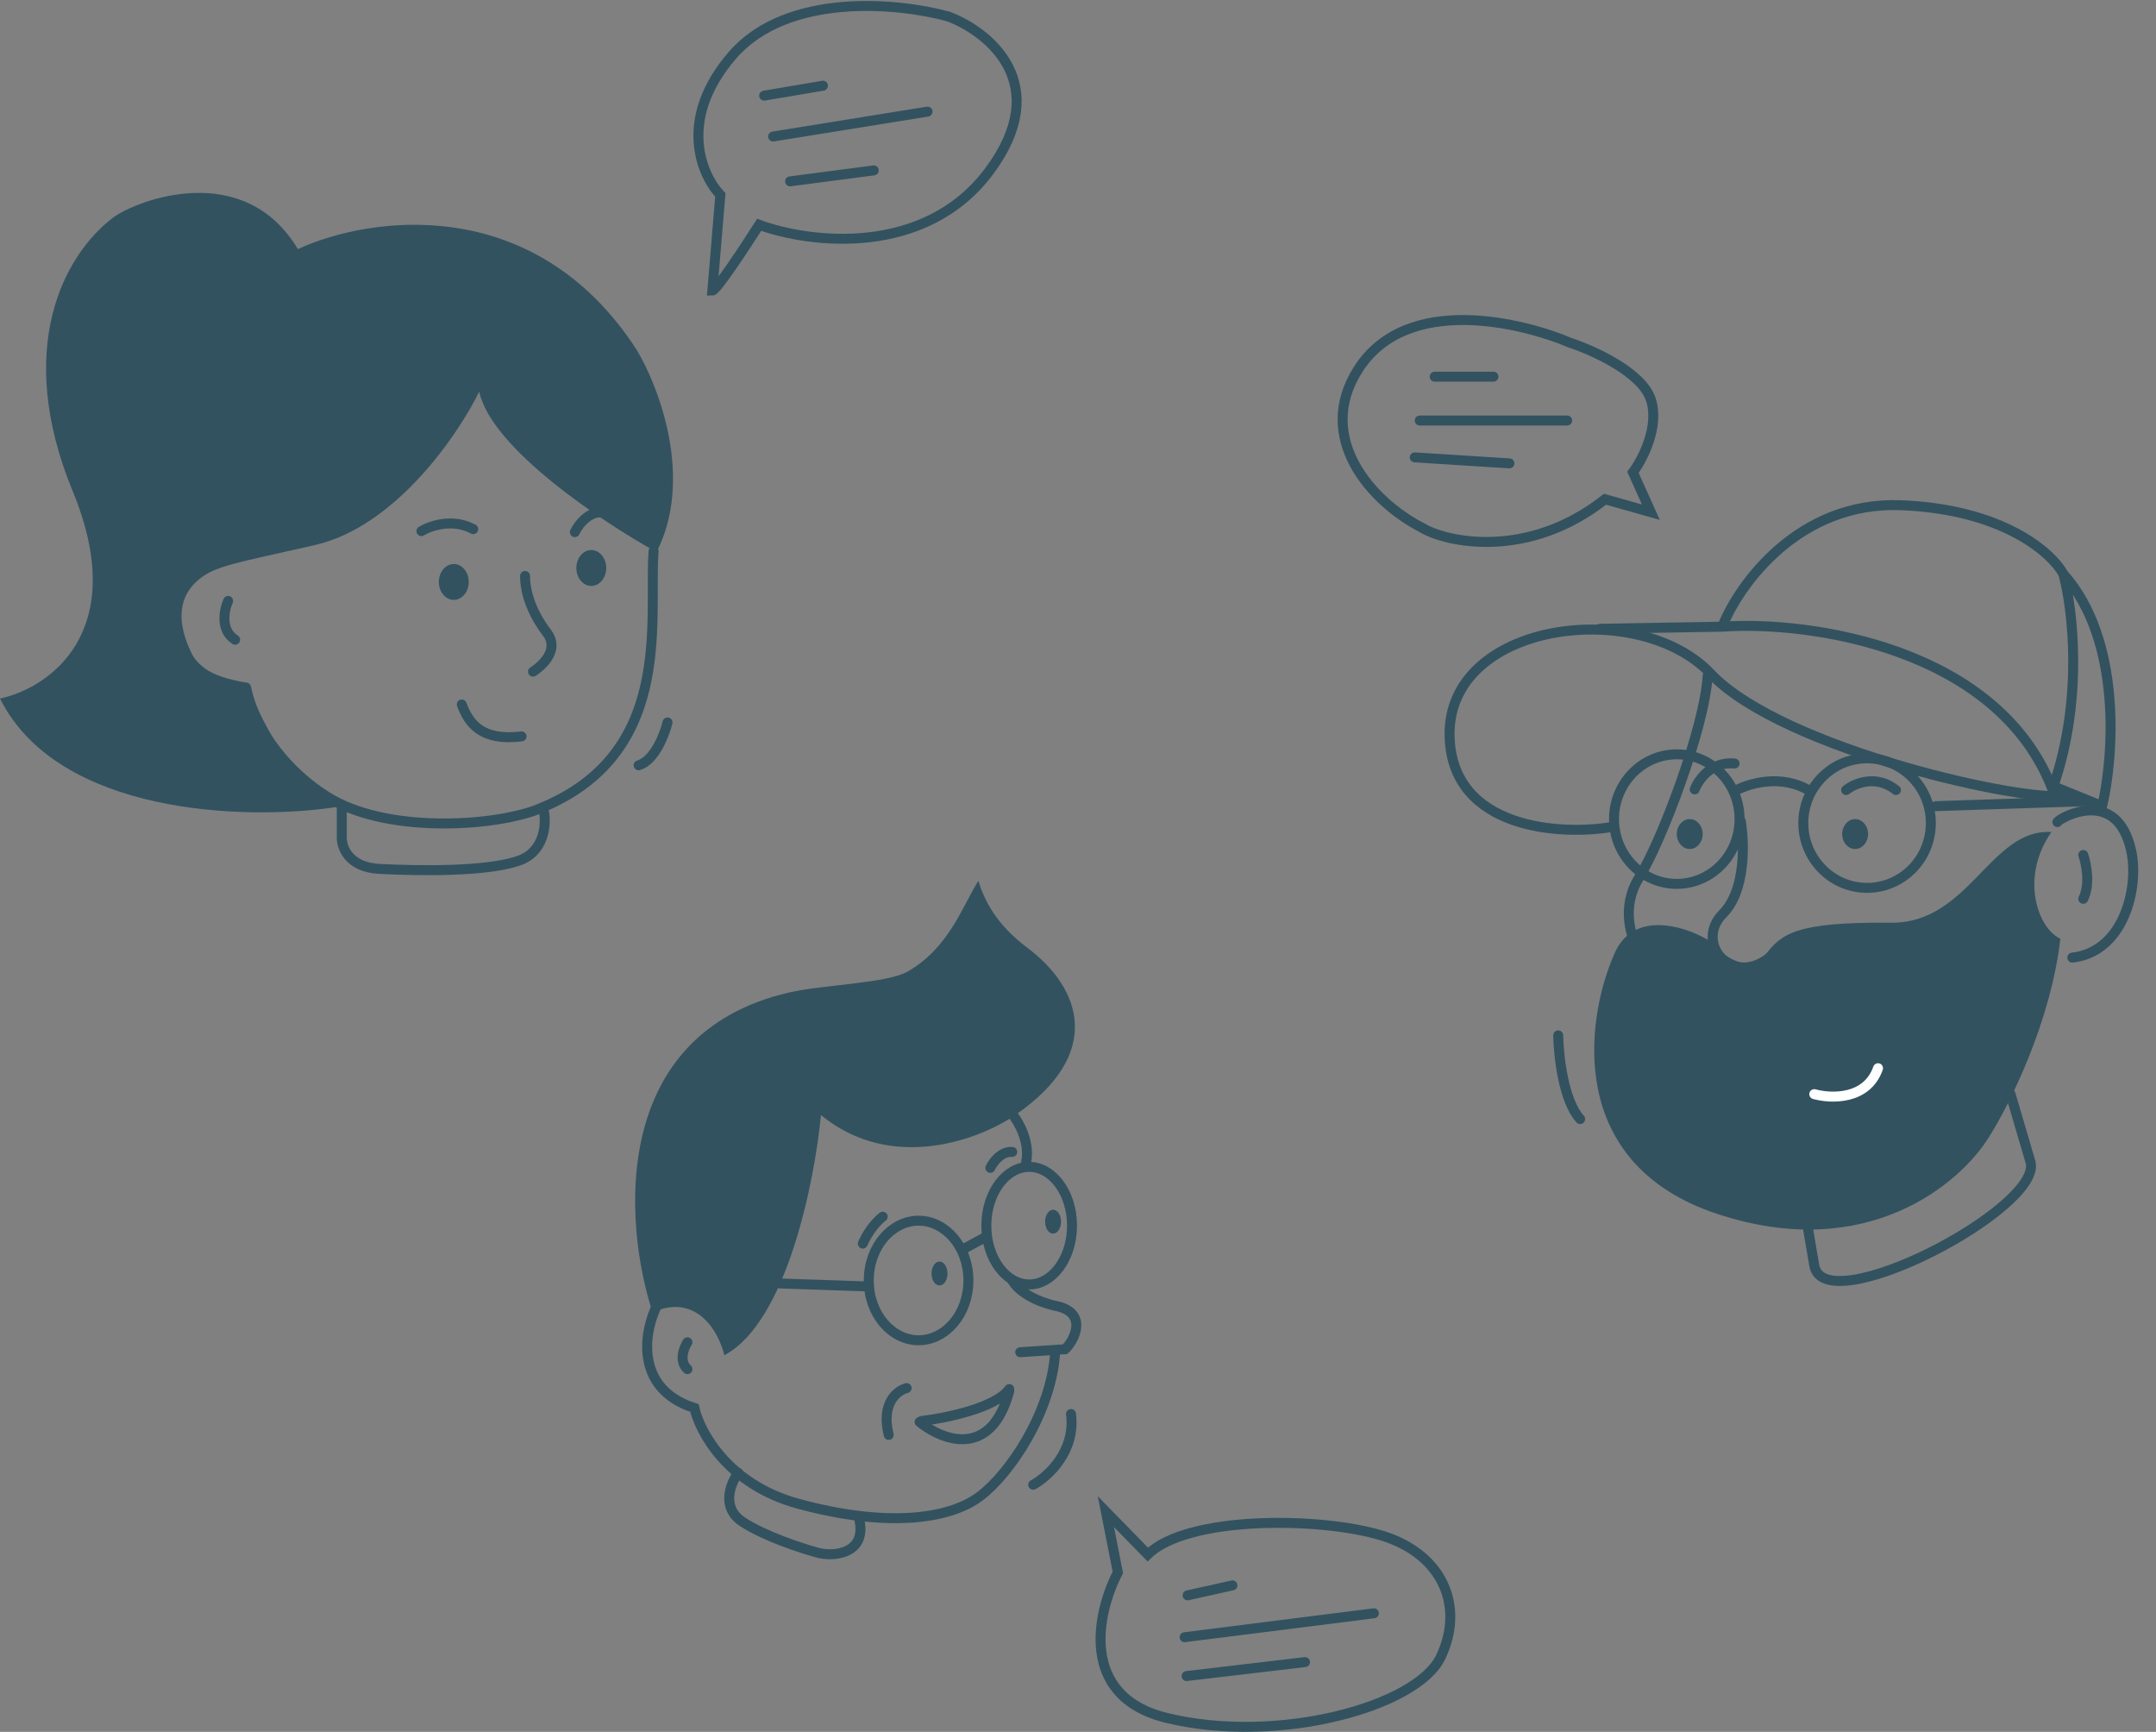 <svg width="1082" height="869" viewBox="0 0 1082 869" fill="none" xmlns="http://www.w3.org/2000/svg">
<rect x="0" y="0" width="1082" height="869" fill="#808080" stroke="none"/>
<path d="M819.5 237L828.5 257L805.5 250.5C766.3 281.3 725.5 271.833 714 265C687.666 251.5 660 219.5 681.5 185.5C706.019 146.725 765.333 162.333 788 172C799.666 175.833 824.1 186.9 828.5 200.5C832.9 214.1 824.333 230.5 819.5 237Z" stroke="#325260" stroke-width="5" stroke-linecap="round"/>
<path d="M720 189H749.5" stroke="#325260" stroke-width="5" stroke-linecap="round"/>
<path d="M712.5 211H786.5" stroke="#325260" stroke-width="5" stroke-linecap="round"/>
<path d="M710 229.5L757.5 232.5" stroke="#325260" stroke-width="5" stroke-linecap="round"/>
<path d="M949 463C988.2 463.4 999 415.5 1029.5 417.5C1013.5 440.5 1022.83 466 1034 471C1029.2 513 1008.33 554.5 998.5 570C984.333 593.5 937.1 634.2 861.5 609C785.9 583.8 795.667 511.833 810 479C821.5 451 858.5 470.5 861.5 475C864.5 479.5 878 489 886 479C894 469 900 462.5 949 463Z" fill="#325260"/>
<path d="M910.5 549C918.833 551.333 936.9 552 942.5 536" stroke="white" stroke-width="5" stroke-linecap="round"/>
<path d="M873 411C873 429.018 858.829 443.5 841.5 443.5C824.171 443.5 810 429.018 810 411C810 392.982 824.171 378.5 841.5 378.5C858.829 378.5 873 392.982 873 411Z" stroke="#325260" stroke-width="5"/>
<path d="M969 413C969 430.983 954.639 445.5 937 445.5C919.361 445.5 905 430.983 905 413C905 395.017 919.361 380.5 937 380.5C954.639 380.5 969 395.017 969 413Z" stroke="#325260" stroke-width="5"/>
<ellipse cx="848" cy="418.5" rx="6.5" ry="7.5" fill="#325260"/>
<ellipse cx="931" cy="418.5" rx="6.5" ry="7.5" fill="#325260"/>
<path d="M870.5 397C877.052 393.227 893.824 387.945 908.5 397" stroke="#325260" stroke-width="5" stroke-linecap="round"/>
<path d="M971.5 404.5L1047.5 402" stroke="#325260" stroke-width="5" stroke-linecap="round"/>
<path d="M1045.5 429C1047 433.333 1049.1 443.8 1045.5 451" stroke="#325260" stroke-width="5" stroke-linecap="round"/>
<path d="M1032.5 412.5C1033.5 410.5 1062.38 394.063 1069.55 426.895C1073.63 445.549 1065.76 477.663 1040 480.5" stroke="#325260" stroke-width="5" stroke-linecap="round"/>
<path d="M873.61 412C875.444 422.667 876.21 446.9 864.61 458.5C850.11 473 869.11 496 888.61 480" stroke="#325260" stroke-width="5" stroke-linecap="round"/>
<path d="M822.5 477C818.667 471 813.3 455.3 822.5 440.5C834 422 855.5 365 857 339" stroke="#325260" stroke-width="5" stroke-linecap="round"/>
<path d="M864.5 314C873 293 902.8 251.5 954 253.5C1005.2 255.5 1029.67 277.333 1035.5 288M1035.5 288C1040.17 305.167 1045.7 350.5 1030.5 394.5L1055 404.5C1060.83 379.5 1065.1 321.2 1035.5 288Z" stroke="#325260" stroke-width="5" stroke-linecap="round"/>
<path d="M1030 396C1002.73 324.938 907.805 311.354 864.5 314.446L803 315.5" stroke="#325260" stroke-width="5" stroke-linecap="round"/>
<path d="M808.5 415C783.667 419.167 729.1 416.4 727.5 370C725.5 312 822 299.5 858.5 338C895 376.5 1020 403.5 1036.5 399" stroke="#325260" stroke-width="5" stroke-linecap="round"/>
<path d="M782 519.5C782.167 529.667 784.6 552.3 793 561.5" stroke="#325260" stroke-width="5" stroke-linecap="round"/>
<path d="M850.5 396.105C852.333 391.272 858.9 381.905 870.5 383.105" stroke="#325260" stroke-width="5" stroke-linecap="round"/>
<path d="M926.5 396.417C930.667 393.084 941.5 388.417 951.5 396.417" stroke="#325260" stroke-width="5" stroke-linecap="round"/>
<path d="M1009 549L1019 583C1025.5 606 915.5 663.5 910.5 635L906 608.5" stroke="#325260" stroke-width="5" stroke-linecap="round"/>
<path d="M327.5 658.5C349.9 648.5 360.833 668.667 363.5 680C394.7 663.6 408.833 592.833 412 559.5C447.6 588.7 491.833 571.667 509.5 559.5C553.788 529 543 496.125 515.5 475.5C499.5 463.5 493.833 451.167 491 442C483.167 454.167 476.5 475.5 455.5 487.5C445.081 493.454 413 494.071 396 498C306 518.8 312.833 613.667 327.5 658.5Z" fill="#325260"/>
<path d="M330 654.5C323.667 666.333 317.3 696.5 348.5 706.5C351.167 718.5 365.3 744.9 400.5 754.5C444.5 766.5 476 762.5 491.5 751C507 739.5 527.5 708.5 529.5 679" stroke="#325260" stroke-width="5" stroke-linecap="round"/>
<path d="M512 678.5L534.5 677C538.5 673.5 546.5 659.5 531 655.5C525.333 654.5 512.8 650.5 508 642.5" stroke="#325260" stroke-width="5" stroke-linecap="round"/>
<path d="M508 559C511.167 562.833 517 573 515 583" stroke="#325260" stroke-width="5" stroke-linecap="round"/>
<path d="M433 624C434.167 621.167 437.8 614.5 443 610.5" stroke="#325260" stroke-width="5" stroke-linecap="round"/>
<ellipse cx="471.5" cy="639" rx="4" ry="6" fill="#325260"/>
<ellipse cx="528.5" cy="613" rx="4" ry="6" fill="#325260"/>
<path d="M486 642.5C486 659.476 474.432 672.5 461 672.5C447.568 672.5 436 659.476 436 642.5C436 625.524 447.568 612.5 461 612.5C474.432 612.5 486 625.524 486 642.5Z" stroke="#325260" stroke-width="5"/>
<path d="M538 615C538 623.348 535.459 630.809 531.471 636.127C527.483 641.445 522.164 644.5 516.5 644.5C510.836 644.5 505.517 641.445 501.529 636.127C497.541 630.809 495 623.348 495 615C495 606.652 497.541 599.191 501.529 593.873C505.517 588.555 510.836 585.5 516.5 585.5C522.164 585.5 527.483 588.555 531.471 593.873C535.459 599.191 538 606.652 538 615Z" stroke="#325260" stroke-width="5"/>
<path d="M483 627L495 620.5" stroke="#325260" stroke-width="5" stroke-linecap="round"/>
<path d="M497 586C498.333 583.167 502.4 577.6 508 578" stroke="#325260" stroke-width="5" stroke-linecap="round"/>
<path d="M391.5 644L435.5 645.5" stroke="#325260" stroke-width="5" stroke-linecap="round"/>
<path d="M345 673.5C343.167 676.333 340.6 683 345 687" stroke="#325260" stroke-width="5" stroke-linecap="round"/>
<path d="M455 696.5C450.333 697.667 442 704 446 720" stroke="#325260" stroke-width="5" stroke-linecap="round"/>
<path d="M462.5 713C474.333 711.624 499.7 706.497 506.5 697" stroke="#325260" stroke-width="5" stroke-linecap="round"/>
<path d="M461.5 713.5C472.667 722.667 497.3 732.4 506.5 698" stroke="#325260" stroke-width="5" stroke-linecap="round"/>
<path d="M370.5 739C366.667 744.167 361.7 756.3 372.5 763.5C383.3 770.7 402 776.833 410 779C418.5 781.5 435.8 779.5 431 761.5" stroke="#325260" stroke-width="5" stroke-linecap="round"/>
<path d="M518.5 745C525.833 741 539.9 728.3 537.5 709.5" stroke="#325260" stroke-width="5" stroke-linecap="round"/>
<path d="M561 789L555 758.5L576 780C596 760.4 662.838 761.103 693.5 770.5C724.5 780 735 806.5 723 831.5C711 856.5 641 875.5 585.5 862C541.1 851.2 550.667 808.833 561 789Z" stroke="#325260" stroke-width="5" stroke-linecap="round"/>
<path d="M596 800.5L618.5 795.5" stroke="#325260" stroke-width="5" stroke-linecap="round"/>
<path d="M594.5 821.5L689.5 809.5" stroke="#325260" stroke-width="5" stroke-linecap="round"/>
<path d="M595.5 840.987L654.93 833.985" stroke="#325260" stroke-width="5" stroke-linecap="round"/>
<path d="M171.522 404V419.5C171.189 424.667 174.522 435.2 190.522 436C210.522 437 243.522 437.5 260.022 432C273.222 427.6 274.189 413.833 273.022 407.5" stroke="#325260" stroke-width="5" stroke-linecap="round"/>
<path d="M168.5 405C140.5 383.5 132.5 363 123.5 342.5C113.441 340.776 108.232 338.699 104.5 336.5C101.739 334.873 98 331.5 96.5 328.5C85.962 307.424 93 296.5 99.5 291C107.889 283.902 117.6 282.7 158 273.5C198.4 264.3 229.833 218.333 240.5 196.5C246.5 224.9 302.333 262 329.5 277C348.3 240.2 330.667 194 319.5 175.5C267.9 95.9 184.667 108.667 149.5 125C122.5 80 69.333 100.167 57 109C31.333 128.333 7.3 175.7 36.5 246.5C65.7 317.3 24.333 345.333 0 350.5C29.2 408.9 123.167 411.833 168.5 405Z" fill="#325260"/>
<path d="M335 362.5C333.5 368.667 328.5 381.6 320.5 384" stroke="#325260" stroke-width="5" stroke-linecap="round"/>
<path d="M114.5 301.5C112.5 306 110.4 316.2 118 321" stroke="#325260" stroke-width="5" stroke-linecap="round"/>
<path d="M328 276.5C325.5 312 339 380.5 267.5 407C242 415.5 189.1 417.6 161.5 398C151.333 391.333 129.5 373 123.5 345" stroke="#325260" stroke-width="5" stroke-linecap="round"/>
<path d="M263.5 289C263.5 298 267.432 308.267 274.5 317.5C280.241 325 274.167 332.667 267.5 337" stroke="#325260" stroke-width="5" stroke-linecap="round"/>
<ellipse cx="296.741" cy="285" rx="7.5" ry="9" fill="#325260"/>
<ellipse cx="227.741" cy="292" rx="7.5" ry="9" fill="#325260"/>
<path d="M288.5 267C290.5 262.833 296.5 255.1 304.5 257.5" stroke="#325260" stroke-width="5" stroke-linecap="round"/>
<path d="M211.5 266.5C215.833 263.833 227.1 259.9 237.5 265.5" stroke="#325260" stroke-width="5" stroke-linecap="round"/>
<path d="M381.004 112.804C374.004 123.804 359.504 145.804 357.504 145.804L361.504 97.804C352.004 87.804 339.904 59.804 367.504 27.804C395.104 -4.196 451.337 1.471 476.004 8.304C496.337 15.971 528.904 42.204 496.504 85.804C464.104 129.404 406.004 121.971 381.004 112.804Z" stroke="#325260" stroke-width="5" stroke-linecap="round"/>
<path d="M383.5 48L413 43" stroke="#325260" stroke-width="5" stroke-linecap="round"/>
<path d="M388 68.5L465.5 56" stroke="#325260" stroke-width="5" stroke-linecap="round"/>
<path d="M396.5 91L438.5 85.5" stroke="#325260" stroke-width="5" stroke-linecap="round"/>
<path d="M231.741 353.5C235.241 363 241.741 372 261.741 369.5" stroke="#325260" stroke-width="5" stroke-linecap="round"/>
</svg>
